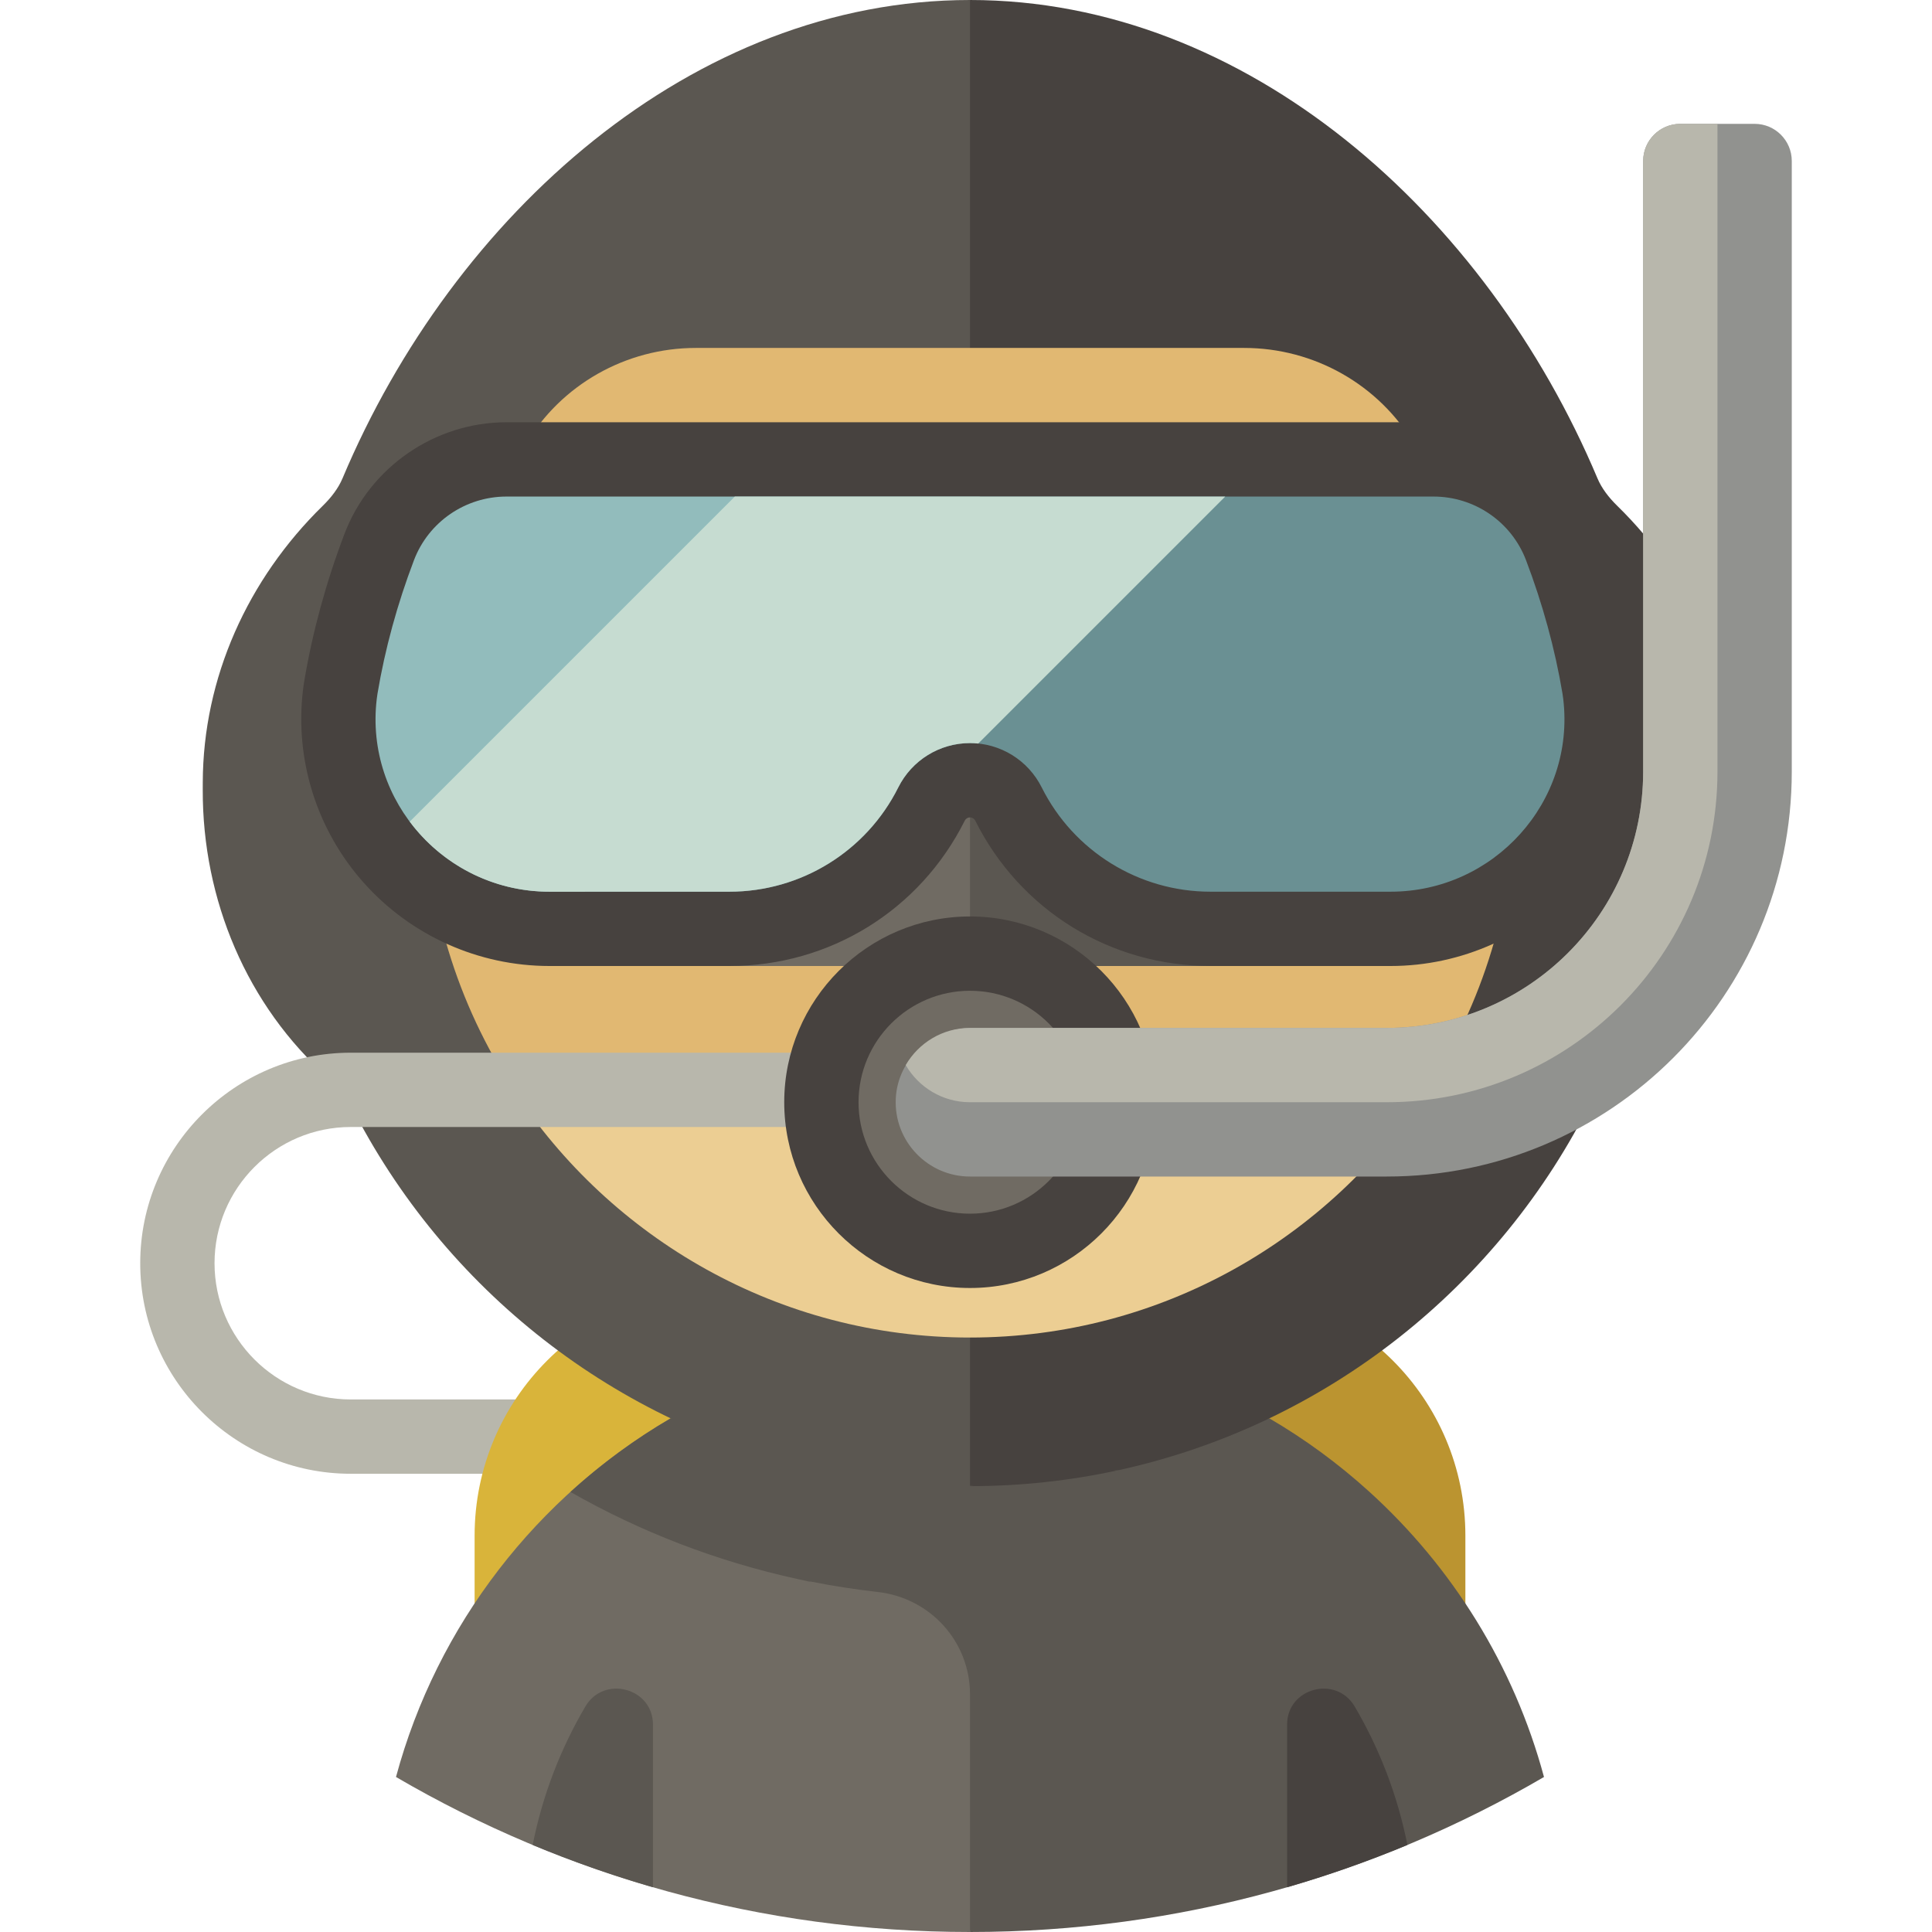 <?xml version="1.0" encoding="iso-8859-1"?>
<!-- Generator: Adobe Illustrator 19.0.0, SVG Export Plug-In . SVG Version: 6.00 Build 0)  -->
<svg version="1.1" id="Capa_1" xmlns="http://www.w3.org/2000/svg" xmlns:xlink="http://www.w3.org/1999/xlink" x="0px" y="0px"
	 viewBox="0 0 512 512" style="enable-background:new 0 0 512 512;" xml:space="preserve">
<path style="fill:#B8B7AC;" d="M92.956,370.871c-19.907,0-36.103-16.197-36.103-36.103l-9.846-6.564l-9.846,6.564
	c0,30.765,25.029,55.795,55.795,55.795h59.077v-19.692H92.956z"/>
<path style="fill:#D9B43A;" d="M191.418,341.333c-36.252,0-65.641,29.388-65.641,65.641v39.385h131.282V341.333H191.418z"/>
<path style="fill:#BB9430;" d="M388.341,406.974c0-36.252-29.388-65.641-65.641-65.641h-65.641v105.026h131.282V406.974z"/>
<path style="fill:#706B63;" d="M177.717,375.881c-35.323,20.634-61.883,54.622-72.773,95.039
	C149.615,497.025,201.585,512,257.059,512l39.385-136.119L177.717,375.881L177.717,375.881z"/>
<g>
	<path style="fill:#5B5751;" d="M409.173,470.92c-7.963-29.554-24.313-55.663-46.333-75.635l0,0
		c-8.093-7.341-16.947-13.859-26.441-19.405h-79.341h-79.341c-9.534,5.569-18.424,12.12-26.546,19.5
		c18.539,10.574,38.784,18.406,60.201,23.083l3.114,0.681h0.459c5.777,1.155,11.613,2.056,17.481,2.73
		c0.081,0.009,0.163,0.019,0.243,0.028c13.85,1.575,24.389,13.146,24.389,27.084V512C312.532,512,364.502,497.025,409.173,470.92z"
		/>
	<path style="fill:#5B5751;" d="M141.163,488.932c10.347,4.307,20.985,8.057,31.876,11.208v-42.9c0-0.083,0-0.167,0-0.25
		c-0.029-9.696-12.987-13.117-17.904-4.759C148.556,463.417,143.766,475.78,141.163,488.932z"/>
</g>
<g>
	<path style="fill:#47423F;" d="M372.974,488.934c-10.347,4.307-20.985,8.057-31.876,11.208v-42.9c0-0.083,0-0.167,0-0.25
		c0.029-9.696,12.987-13.117,17.904-4.759C365.58,463.419,370.37,475.782,372.974,488.934z"/>
	<path style="fill:#47423F;" d="M460.381,207.359c-0.074-27.776-11.954-53.905-31.811-73.328c-2.293-2.243-4.134-4.675-5.229-7.276
		C393.921,56.858,330.524,0,257.059,0l-91.897,188.389l91.897,205.36c0.335-0.002,0.668-0.01,1.002-0.012l-1.002,0.108
		c13.52,0,26.696-1.469,39.385-4.24l-1.289,0.139c0.224-0.047,0.448-0.091,0.671-0.139h0.618
		c55.161-12.046,101.061-48.861,125.458-98.208c1.061-2.146,2.719-4.162,4.763-6.036c21.272-19.512,33.801-46.752,33.724-75.616
		L460.381,207.359z"/>
</g>
<path style="fill:#5B5751;" d="M90.776,126.755c-1.095,2.6-2.936,5.033-5.229,7.276c-19.856,19.423-31.737,45.553-31.811,73.328
	l-0.005,1.999c-0.077,29.025,11.665,57.166,33.399,76.403c2.505,2.218,4.564,4.628,5.872,7.211
	c24.589,48.554,70.097,84.717,124.67,96.634h0.306c12.546,2.71,25.565,4.145,38.923,4.145c0.053,0,0.104-0.002,0.157-0.002V0
	C183.593,0,120.196,56.858,90.776,126.755z"/>
<path style="fill:#ECCE93;" d="M136.083,288.821c25.8,39.489,70.388,65.641,120.976,65.641s95.176-26.152,120.976-65.641
	l-120.976-52.512L136.083,288.821z"/>
<path style="fill:#E1B872;" d="M401.469,210.051c0-30.651-9.663-63.477-26.601-92.175c-9.413-15.949-26.624-25.669-45.145-25.669
	H184.394c-18.52,0-35.732,9.72-45.145,25.669c-16.938,28.7-26.601,61.525-26.601,92.175c0,29.041,8.624,56.101,23.435,78.77h241.951
	C392.845,266.151,401.469,239.092,401.469,210.051z"/>
<polygon style="fill:#5B5751;" points="270.187,203.488 257.059,203.488 243.93,236.463 257.059,256 322.7,256 "/>
<polygon style="fill:#706B63;" points="243.93,203.488 191.418,256 257.059,256 257.059,203.488 "/>
<path style="fill:#47423F;" d="M320.784,256c-26.569,0-50.457-14.762-62.339-38.528c-0.264-0.528-0.795-0.856-1.386-0.856
	c-0.591,0-1.122,0.329-1.386,0.856C243.79,241.237,219.902,256,193.333,256H145.6c-18.81,0-36.767-8.065-49.266-22.128
	c-12.379-13.928-18.229-32.486-16.052-50.914c0.106-0.898,0.223-1.714,0.342-2.426c2.19-13.058,5.781-26.205,10.673-39.072
	c6.725-17.682,23.981-29.561,42.94-29.561h245.644c18.959,0,36.215,11.879,42.939,29.56c4.892,12.868,8.484,26.015,10.675,39.078
	c0.118,0.704,0.235,1.521,0.342,2.429c2.177,18.42-3.674,36.977-16.052,50.905C405.284,247.935,387.326,256,368.516,256H320.784z"/>
<path style="fill:#6A9093;" d="M414.279,185.269c-0.065-0.55-0.134-1.043-0.206-1.474c-1.985-11.835-5.246-23.725-9.66-35.336
	c-3.867-10.17-13.652-16.868-24.533-16.868H259.717L155,236.308h38.333c18.941,0,36.256-10.702,44.726-27.642l0,0
	c3.598-7.197,10.954-11.742,19-11.742c8.046,0,15.401,4.546,19,11.742l0,0c8.47,16.941,25.785,27.642,44.726,27.642h47.733
	C395.922,236.308,417.495,212.484,414.279,185.269z"/>
<path style="fill:#92BCBC;" d="M134.237,131.591c-10.88,0-20.665,6.698-24.532,16.868c-4.415,11.611-7.675,23.502-9.66,35.336
	c-0.072,0.431-0.141,0.924-0.206,1.474c-3.216,27.216,18.357,51.039,45.762,51.039H155l104.717-104.717h-125.48V131.591z"/>
<path style="fill:#C6DCD1;" d="M259.717,131.591h-64.982l-86.153,86.153c8.374,11.203,21.791,18.564,37.017,18.564h9.399h38.333
	c18.941,0,36.256-10.702,44.726-27.642l0,0c3.598-7.197,10.954-11.742,19-11.742c0.735,0,1.461,0.05,2.182,0.125l65.458-65.457
	h-64.981V131.591z"/>
<path style="fill:#B8B7AC;" d="M92.956,278.974c-30.765,0-55.795,25.029-55.795,55.795h19.692c0-19.906,16.195-36.103,36.103-36.103
	h124.718v-19.692L92.956,278.974L92.956,278.974z"/>
<path style="fill:#706B63;" d="M265.537,331.488h-16.959c-17.069,0-30.905-13.836-30.905-30.905v-16.959
	c0-17.069,13.836-30.905,30.905-30.905h16.959c17.069,0,30.905,13.836,30.905,30.905v16.959
	C296.443,317.65,282.606,331.488,265.537,331.488z"/>
<path style="fill:#47423F;" d="M257.059,341.333c-27.146,0-49.23-22.085-49.23-49.23c0-27.145,22.085-49.23,49.23-49.23
	c27.146,0,49.23,22.085,49.23,49.23C306.289,319.248,284.205,341.333,257.059,341.333z M257.059,262.564
	c-16.288,0-29.538,13.251-29.538,29.538c0,16.287,13.25,29.538,29.538,29.538c16.288,0,29.538-13.251,29.538-29.538
	C286.597,275.816,273.346,262.564,257.059,262.564z"/>
<path style="fill:#91928F;" d="M435.454,42.667v161.808c0,37.519-30.415,67.934-67.934,67.934H257.63
	c-10.591,0-19.718,8.123-20.239,18.702c-0.557,11.307,8.481,20.683,19.668,20.683h110.46c59.271,0,107.32-48.049,107.32-107.32
	V42.667c0-5.438-4.408-9.846-9.846-9.846h-19.692C439.863,32.821,435.454,37.229,435.454,42.667z"/>
<path style="fill:#B8B7AC;" d="M435.454,42.667v161.808c0,37.519-30.415,67.934-67.934,67.934H257.059
	c-7.273,0-13.622,3.973-17.032,9.853c3.408,5.876,9.751,9.839,17.032,9.839h110.46c48.396,0,87.627-39.232,87.627-87.627V32.821
	H445.3C439.863,32.821,435.454,37.229,435.454,42.667z"/>
<g>
</g>
<g>
</g>
<g>
</g>
<g>
</g>
<g>
</g>
<g>
</g>
<g>
</g>
<g>
</g>
<g>
</g>
<g>
</g>
<g>
</g>
<g>
</g>
<g>
</g>
<g>
</g>
<g>
</g>
</svg>
